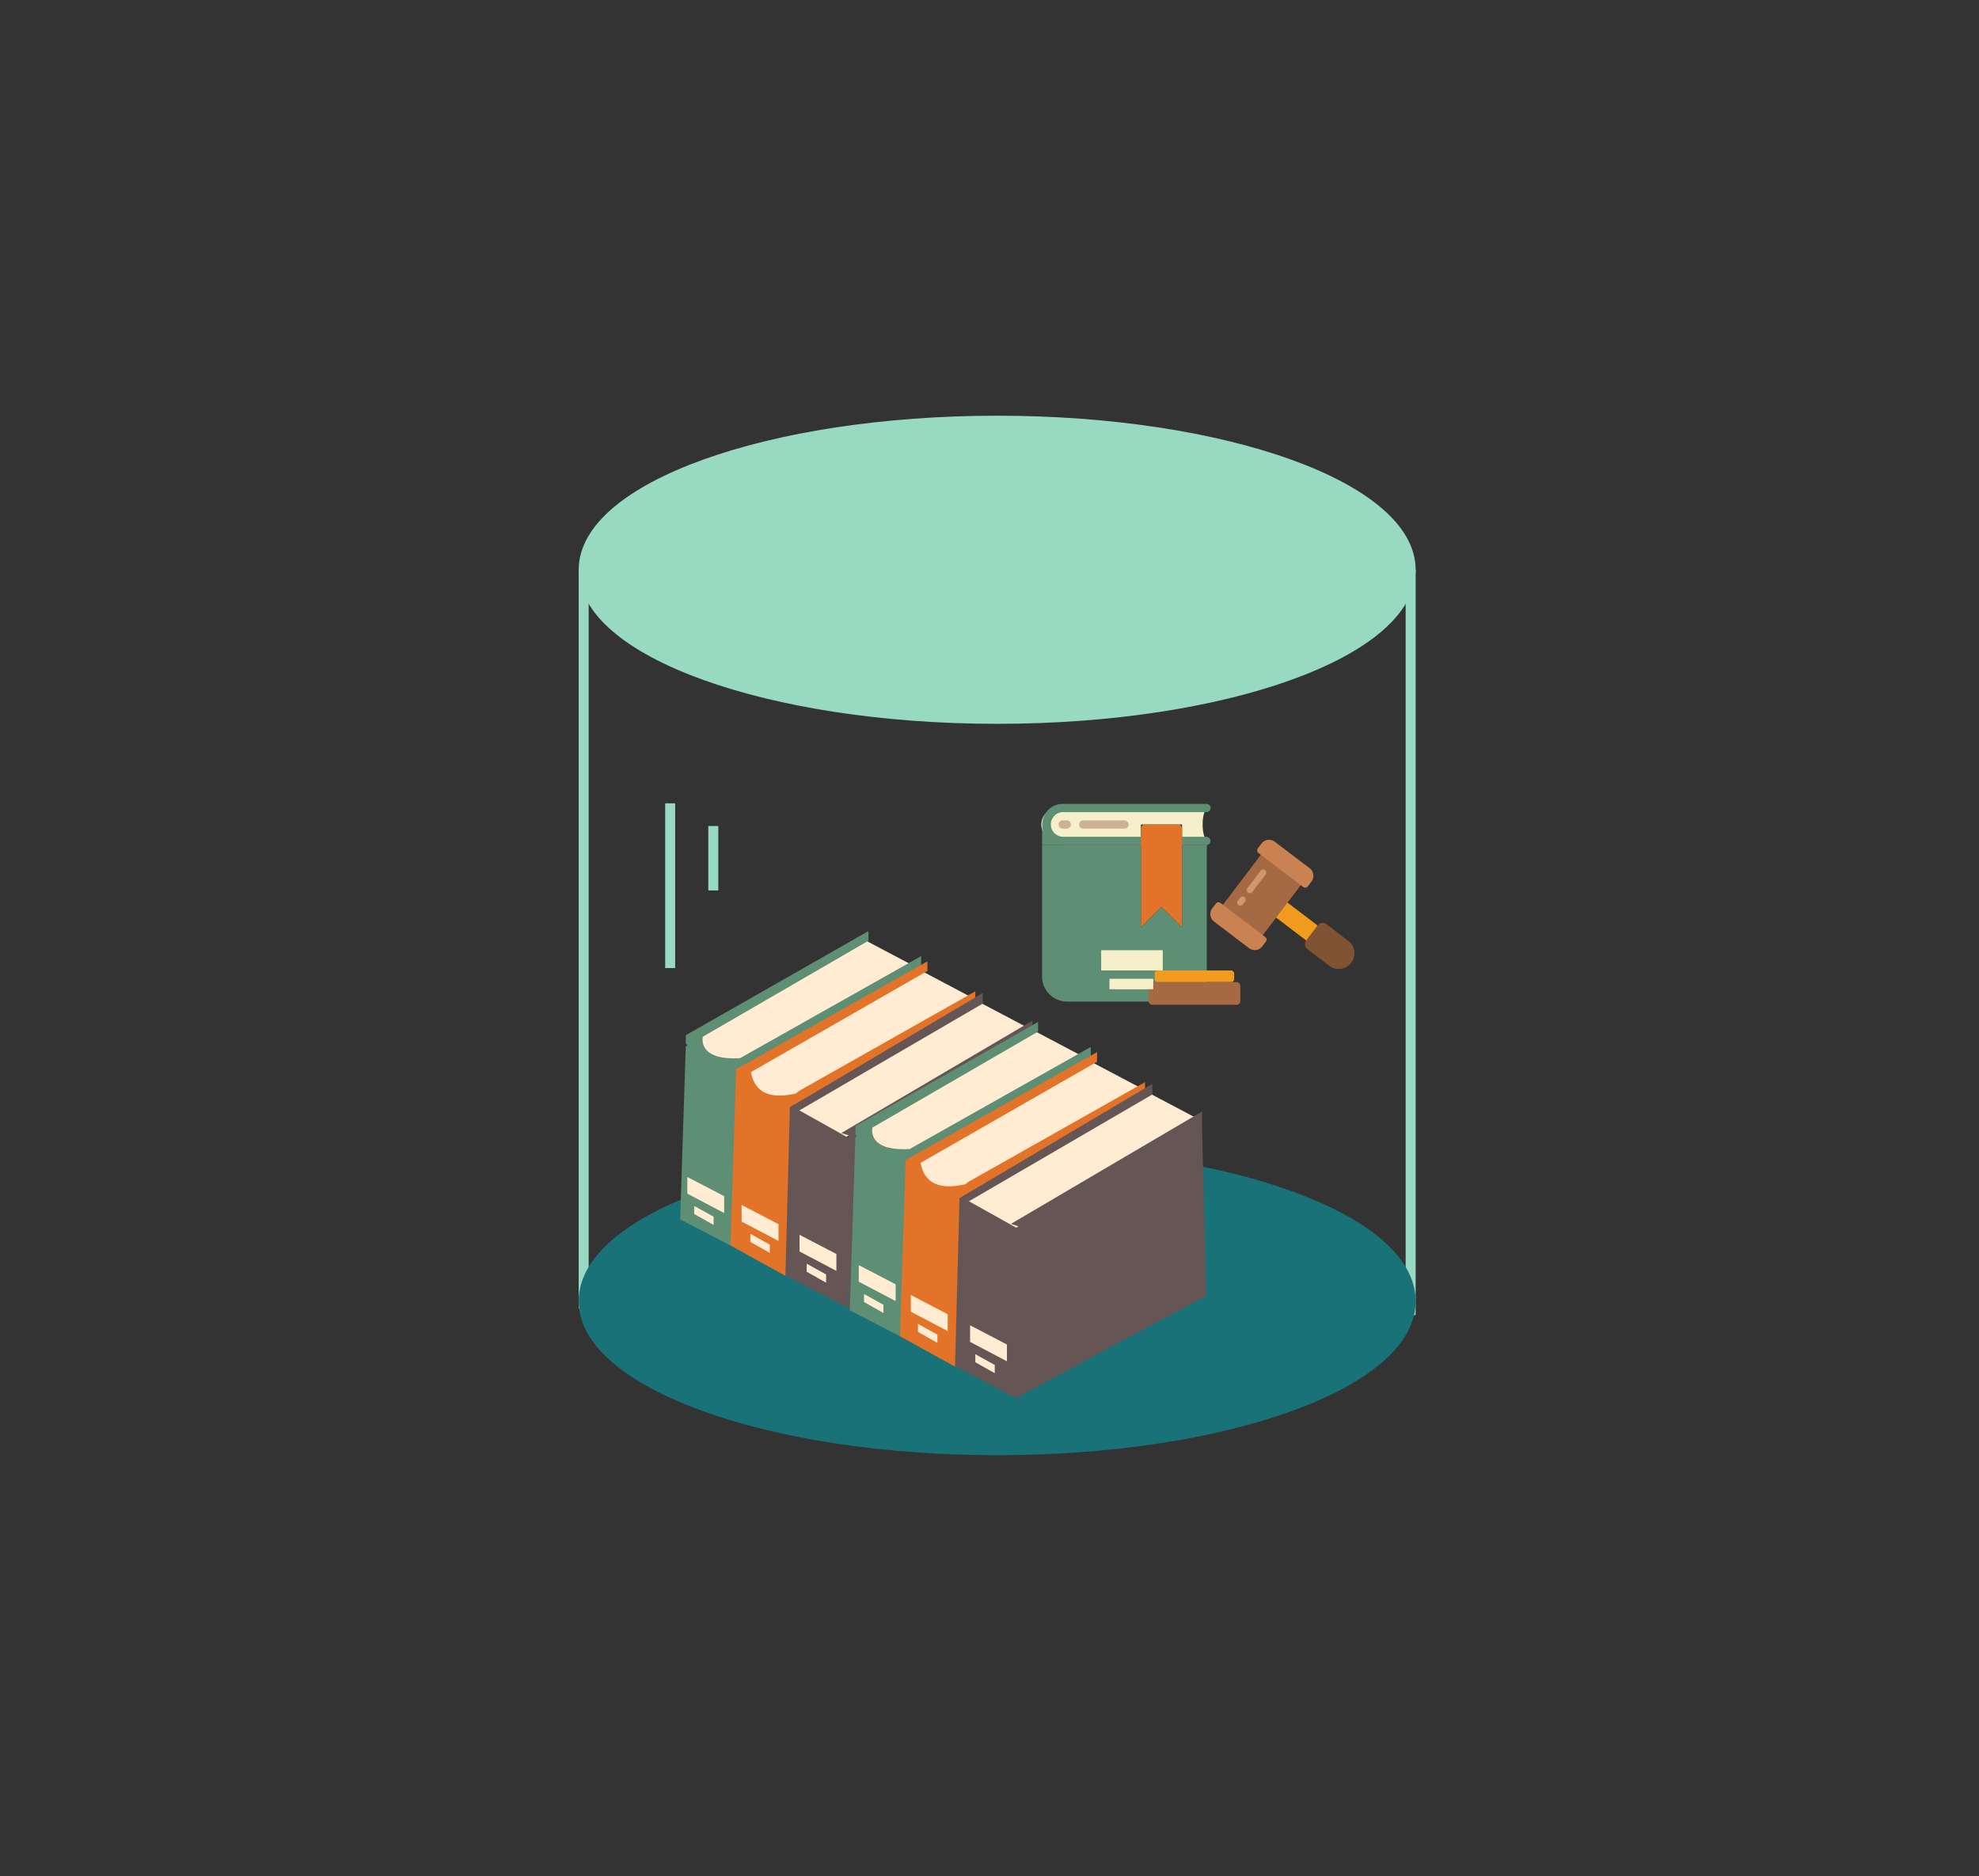 <?xml version="1.0" encoding="UTF-8" standalone="no"?>
<svg
   viewBox="0 0 792.51 751.34"
   version="1.1"
   id="svg40"
   sodipodi:docname="RuleLaws.svg"
   inkscape:export-filename="RuleLaws.svg"
   inkscape:export-xdpi="96"
   inkscape:export-ydpi="96"
   inkscape:version="1.3.2 (091e20e, 2023-11-25)"
   xmlns:inkscape="http://www.inkscape.org/namespaces/inkscape"
   xmlns:sodipodi="http://sodipodi.sourceforge.net/DTD/sodipodi-0.dtd"
   xmlns="http://www.w3.org/2000/svg"
   xmlns:svg="http://www.w3.org/2000/svg">
  <rect x="0" y="0" width="792.51" height="751.34" fill="#333333" stroke="none"/>
  <sodipodi:namedview
     id="namedview40"
     pagecolor="#ffffff"
     bordercolor="#000000"
     borderopacity="0.25"
     inkscape:showpageshadow="2"
     inkscape:pageopacity="0.0"
     inkscape:pagecheckerboard="0"
     inkscape:deskcolor="#d1d1d1"
     inkscape:zoom="0.95897842"
     inkscape:cx="396.255"
     inkscape:cy="375.39948"
     inkscape:window-width="1920"
     inkscape:window-height="1027"
     inkscape:window-x="0"
     inkscape:window-y="25"
     inkscape:window-maximized="1"
     inkscape:current-layer="svg40" />
  <defs
     id="defs1">
    <style
       id="style1">.cls-1{fill:none;}.cls-1,.cls-8{stroke:#98d9c2;}.cls-1,.cls-8,.cls-9{stroke-miterlimit:10;stroke-width:4px;}.cls-2{fill:#f5efca;}.cls-3{fill:#5e8e73;}.cls-4{fill:#e64c3c;}.cls-5{fill:#cbb292;}.cls-6{fill:#fff;}.cls-7{fill:#e27329;}.cls-8{fill:#98d9c2;}.cls-9{fill:#197278;stroke:#197278;}.cls-10{fill:#f29c1f;}.cls-11{fill:#805333;}.cls-12{fill:#a56a43;}.cls-13{fill:#cf976a;}.cls-14{fill:#cb8252;}.cls-15{fill:#655;}.cls-16{fill:#ffecd2;}</style>
  </defs>
  <g
     id="text">
    <polyline
       class="cls-1"
       points="233.55 524.68 564.91 524.68 564.91 228.17"
       id="polyline1" />
    <path
       id="Shape"
       class="cls-2"
       d="M481.61,330.2c0,4.95,1.65,6.6,1.65,6.6h-9.89v-6.6H456.88v6.6h-33a6.6,6.6,0,1,1,0-13.19h59.35S481.61,325.26,481.61,330.2Z" />
    <path
       class="cls-3"
       d="M456.89,336.8v1.65H417.31V330.2a6,6,0,0,0,.05.74,2.4,2.4,0,0,0,.06.4.6.6,0,0,0,0,.2.65.65,0,0,0,0,.2c0,.14.07.27.11.39a1.51,1.51,0,0,0,.11.32s0,0,0,0a9.66,9.66,0,0,0,.35.79,6,6,0,0,0,1.17,1.59,3,3,0,0,0,.37.34l.09.09.23.17s0,0,0,0a2.21,2.21,0,0,0,.4.28,2.51,2.51,0,0,0,.45.26.07.07,0,0,0,.06,0,1.26,1.26,0,0,0,.35.17s0,0,0,0a2.33,2.33,0,0,0,.33.14l.09,0,.4.14a3.63,3.63,0,0,0,.57.13,3.12,3.12,0,0,0,.52.08,6.27,6.27,0,0,0,.74.05Z"
       id="path1" />
    <path
       class="cls-4"
       d="M461.84,394.51a1.65,1.65,0,0,1-1.65,1.65H447a1.65,1.65,0,1,1,0-3.3h13.21A1.65,1.65,0,0,1,461.84,394.51Z"
       id="path2" />
    <path
       class="cls-4"
       d="M434,394.22h-1.79v-.16A10.54,10.54,0,0,0,434,394.22Z"
       id="path3" />
    <path
       class="cls-4"
       d="M463.48,383v3.29a1.64,1.64,0,0,1-1.64,1.65H445.33a1.64,1.64,0,0,1-1.64-1.65V383a1.65,1.65,0,0,1,1.64-1.65h16.51A1.65,1.65,0,0,1,463.48,383Z"
       id="path4" />
    <path
       class="cls-4"
       d="M483.27,336.8v1.63a.44.44,0,0,1-.16,0h-9.73V336.8Z"
       id="path5" />
    <path
       id="Shape-2"
       data-name="Shape"
       class="cls-5"
       d="M427.21,331.85h-1.65a1.65,1.65,0,1,1,0-3.3h1.65a1.65,1.65,0,0,1,0,3.3Z" />
    <path
       id="Shape-3"
       data-name="Shape"
       class="cls-5"
       d="M450.29,331.85H433.8a1.65,1.65,0,0,1,0-3.3h16.49a1.65,1.65,0,0,1,0,3.3Z" />
    <path
       class="cls-2"
       d="M463.48,383v3.29a1.64,1.64,0,0,1-1.64,1.65H445.33a1.64,1.64,0,0,1-1.64-1.65V383a1.65,1.65,0,0,1,1.64-1.65h16.51A1.65,1.65,0,0,1,463.48,383Z"
       id="path6" />
    <path
       class="cls-6"
       d="M461.84,394.51a1.65,1.65,0,0,1-1.65,1.65H447a1.65,1.65,0,1,1,0-3.3h13.21A1.65,1.65,0,0,1,461.84,394.51Z"
       id="path7" />
    <path
       class="cls-3"
       d="M484.48,335.9a1.66,1.66,0,0,1-1.21,2.53.44.44,0,0,1-.16,0H425.55a8.21,8.21,0,0,1-8.06-6.71.65.65,0,0,1,0-.2.6.6,0,0,1,0-.2,2.4,2.4,0,0,1-.06-.4,6,6,0,0,1-.05-.74,6.27,6.27,0,0,1,.05-.74.57.57,0,0,1,0-.18,2.12,2.12,0,0,1,.07-.45,8.2,8.2,0,0,1,8.09-6.87h57.56a1.67,1.67,0,0,1,1.53,1,1.7,1.7,0,0,1-.08,1.41,1.62,1.62,0,0,1-1.09.87H425.55a4.95,4.95,0,0,0,0,9.89h57.56A1.62,1.62,0,0,1,484.48,335.9Z"
       id="path8" />
    <path
       class="cls-7"
       d="M473.38,331.85v39.57l-8.25-8.25-8.24,8.25V331.85a1.64,1.64,0,0,1,1.65-1.65h13.19A1.65,1.65,0,0,1,473.38,331.85Z"
       id="path9" />
    <path
       class="cls-3"
       d="M483.11,338.45h-9.73v33l-8.25-8.25-8.24,8.25v-33H417.31v52.63a10,10,0,0,0,8.24,9.86,10.54,10.54,0,0,0,1.79.17h54.28a1.65,1.65,0,0,0,1.65-1.65v-61A.44.44,0,0,1,483.11,338.45Zm-22.92,57.71H447a1.65,1.65,0,1,1,0-3.3h13.21a1.65,1.65,0,0,1,0,3.3Zm3.29-9.91a1.64,1.64,0,0,1-1.64,1.65H445.33a1.64,1.64,0,0,1-1.64-1.65V383a1.65,1.65,0,0,1,1.64-1.65h16.51a1.65,1.65,0,0,1,1.64,1.65Z"
       id="path10" />
    <path
       class="cls-1"
       d="M400.15,498.12c-90.68,0-164.36,10.67-165.55,23.9h-.86V228.17c0,13.39,74.15,24.24,165.6,24.24s165.57-10.85,165.57-24.24"
       id="path11" />
    <path
       class="cls-8"
       d="M564.91,228v.17c0,33-74.13,59.71-165.57,59.71s-165.6-26.74-165.6-59.71V228c.26-32.89,74.3-59.52,165.6-59.52S564.65,195.11,564.91,228Z"
       id="path12" />
    <path
       class="cls-9"
       d="M564.91,520.9v.17c0,33-74.13,59.71-165.57,59.71S233.74,554,233.74,521.07v-.17C234,488,308,461.38,399.34,461.38S564.65,488,564.91,520.9Z"
       id="path13" />
    <path
       id="Rectangle-path"
       class="cls-10"
       d="M508.07,365.23l4.56-6,18,13.68-4.56,6Z" />
    <path
       id="Shape-4"
       data-name="Shape"
       class="cls-11"
       d="M531.18,370.13l9,6.84a6.29,6.29,0,0,1-7.6,10l-9-6.84a2.52,2.52,0,0,1-.48-3.52l4.55-6A2.53,2.53,0,0,1,531.18,370.13Z" />
    <path
       id="Rectangle-path-2"
       data-name="Rectangle-path"
       class="cls-12"
       d="M488.21,364.37l18.23-24.05,16,12.16-18.24,24Z" />
    <path
       id="Shape-5"
       data-name="Shape"
       class="cls-13"
       d="M498.53,361.15l-.76,1a1.26,1.26,0,1,1-2-1.52l.76-1a1.26,1.26,0,1,1,2,1.52Z" />
    <path
       id="Shape-6"
       data-name="Shape"
       class="cls-13"
       d="M506.89,350.13l-5.32,7a1.26,1.26,0,1,1-2-1.52l5.32-7a1.26,1.26,0,0,1,2,1.52Z" />
    <path
       id="Shape-7"
       data-name="Shape"
       class="cls-14"
       d="M488.72,361.6l18,13.68A1.26,1.26,0,0,1,507,377l-1.52,2a3.78,3.78,0,0,1-5.29.72l-14-10.64a3.76,3.76,0,0,1-.73-5.28l1.52-2A1.25,1.25,0,0,1,488.72,361.6Z" />
    <path
       id="Shape-8"
       data-name="Shape"
       class="cls-14"
       d="M510.48,337.08l14,10.63a3.79,3.79,0,0,1,.73,5.29l-1.52,2a1.26,1.26,0,0,1-1.77.24l-18-13.67a1.27,1.27,0,0,1-.24-1.77l1.52-2A3.76,3.76,0,0,1,510.48,337.08Z" />
    <rect
       class="cls-10"
       x="462.41"
       y="388.65"
       width="31.82"
       height="4.65"
       rx="1.17"
       id="rect13" />
    <rect
       class="cls-12"
       x="459.94"
       y="393.3"
       width="36.77"
       height="9.1"
       rx="1.43"
       id="rect14" />
    <polygon
       class="cls-15"
       points="339.79 453.64 413.35 411.5 415.12 482.51 339.79 524.68 339.79 453.64"
       id="polygon14" />
    <polygon
       class="cls-16"
       points="274.66 416.65 346.83 376.74 366.79 387.28 295.64 428.69 274.66 416.65"
       id="polygon15" />
    <polygon
       class="cls-16"
       points="293.69 432 369.1 388.86 389.05 399.4 314.67 444.04 293.69 432"
       id="polygon16" />
    <polygon
       class="cls-16"
       points="316.32 444.24 391.72 401.1 411.68 411.64 337.3 456.28 316.32 444.24"
       id="polygon17" />
    <path
       class="cls-3"
       d="M368.9,386.75l-74.37,42.57,1.1.63-3.06,68.85-20.19-10.45,2.27-70.3v1.06l.49-.3.1-.43-.59-.33v-3.49l73.13-41.68v3.86l-66.45,38.51.13,0s-2.42,9.55,14.9,8.51v0l72.54-40.88Z"
       id="path17" />
    <polygon
       class="cls-15"
       points="315.64 442.19 341.37 456.59 339.42 523.71 314.49 510.78 315.64 442.19"
       id="polygon18" />
    <path
       class="cls-7"
       d="M390.58,397v3.85l-74.26,42.61-1.8,67.48-22-12.18,2.16-67.28v-3.22L371.39,385v3.85l-70.67,40.51c.77,3.73,3,12.06,18,8.54l1.25-1Z"
       id="path18" />
    <polygon
       class="cls-15"
       points="320.11 444.7 393.54 401.93 393.54 397.68 316.32 443.46 320.11 444.7"
       id="polygon19" />
    <polygon
       class="cls-15"
       points="340.7 454.99 413.42 413.01 413.42 408.76 336.91 453.75 340.7 454.99"
       id="polygon20" />
    <polygon
       class="cls-15"
       points="406.54 490.7 481.28 447.89 483.05 518.9 406.85 559.84 406.54 490.7"
       id="polygon21" />
    <polygon
       class="cls-16"
       points="342.58 453.04 414.76 413.13 434.71 423.67 363.56 465.08 342.58 453.04"
       id="polygon22" />
    <polygon
       class="cls-16"
       points="361.62 468.38 437.02 425.25 456.98 435.79 382.6 480.43 361.62 468.38"
       id="polygon23" />
    <polygon
       class="cls-16"
       points="384.24 480.63 459.65 437.49 479.6 448.03 405.22 492.67 384.24 480.63"
       id="polygon24" />
    <path
       class="cls-3"
       d="M436.82,423.14l-74.36,42.57,1.1.63-3.06,68.85-20.19-10.45,2.26-70.3v1.06l.5-.3.1-.43-.6-.33v-3.5l73.14-41.67v3.86l-66.45,38.51.13,0s-2.43,9.54,14.9,8.51v0l72.53-40.88Z"
       id="path24" />
    <polygon
       class="cls-15"
       points="383.56 478.58 409.3 492.98 407.35 560.1 382.42 547.17 383.56 478.58"
       id="polygon25" />
    <path
       class="cls-7"
       d="M458.51,433.38v3.86l-74.27,42.6-1.79,67.48L360.4,535.15l2.16-67.28v-3.22l76.76-43.31v3.86l-70.67,40.51c.76,3.72,3,12.06,18,8.54l1.25-1Z"
       id="path25" />
    <polygon
       class="cls-15"
       points="388.04 481.08 461.46 438.32 461.46 434.06 384.24 479.84 388.04 481.08"
       id="polygon26" />
    <polygon
       class="cls-15"
       points="408.63 491.38 481.35 449.4 481.35 445.14 404.83 490.14 408.63 491.38"
       id="polygon27" />
    <line
       class="cls-1"
       x1="268.38"
       y1="321.72"
       x2="268.38"
       y2="387.69"
       id="line27" />
    <line
       class="cls-1"
       x1="285.65"
       y1="330.8"
       x2="285.65"
       y2="356.6"
       id="line28" />
    <polygon
       class="cls-16"
       points="388.48 530.76 388.48 537.4 403.24 545.17 403.24 538.45 388.48 530.76"
       id="polygon28" />
    <polygon
       class="cls-16"
       points="364.75 518.62 364.75 525.3 379.51 533.07 379.51 526.31 364.75 518.62"
       id="polygon29" />
    <polygon
       class="cls-16"
       points="367.62 530.19 367.62 533.41 375.39 537.8 375.39 534.5 367.62 530.19"
       id="polygon30" />
    <polygon
       class="cls-16"
       points="390.58 542.33 390.58 545.55 398.36 549.94 398.36 546.64 390.58 542.33"
       id="polygon31" />
    <polygon
       class="cls-16"
       points="343.9 506.65 343.9 513.29 358.67 521.06 358.67 514.34 343.9 506.65"
       id="polygon32" />
    <polygon
       class="cls-16"
       points="320.18 494.51 320.18 501.19 334.94 508.96 334.94 502.2 320.18 494.51"
       id="polygon33" />
    <polygon
       class="cls-16"
       points="323.04 506.08 323.04 509.3 330.82 513.69 330.82 510.39 323.04 506.08"
       id="polygon34" />
    <polygon
       class="cls-16"
       points="346.01 518.22 346.01 521.44 353.78 525.83 353.78 522.53 346.01 518.22"
       id="polygon35" />
    <polygon
       class="cls-16"
       points="296.99 482.56 296.99 489.2 311.75 496.97 311.75 490.25 296.99 482.56"
       id="polygon36" />
    <polygon
       class="cls-16"
       points="275.25 471.36 275.25 478.03 290.01 485.8 290.01 479.04 275.25 471.36"
       id="polygon37" />
    <polygon
       class="cls-16"
       points="277.99 482.95 277.99 486.17 285.77 490.56 285.77 487.25 277.99 482.95"
       id="polygon38" />
    <polygon
       class="cls-16"
       points="300.49 494.13 300.49 497.35 308.26 501.74 308.26 498.44 300.49 494.13"
       id="polygon39" />
    <rect
       class="cls-2"
       x="440.97"
       y="380.54"
       width="24.67"
       height="8.11"
       id="rect39" />
    <rect
       class="cls-2"
       x="444.29"
       y="391.98"
       width="17.55"
       height="4.18"
       id="rect40" />
  </g>
</svg>
